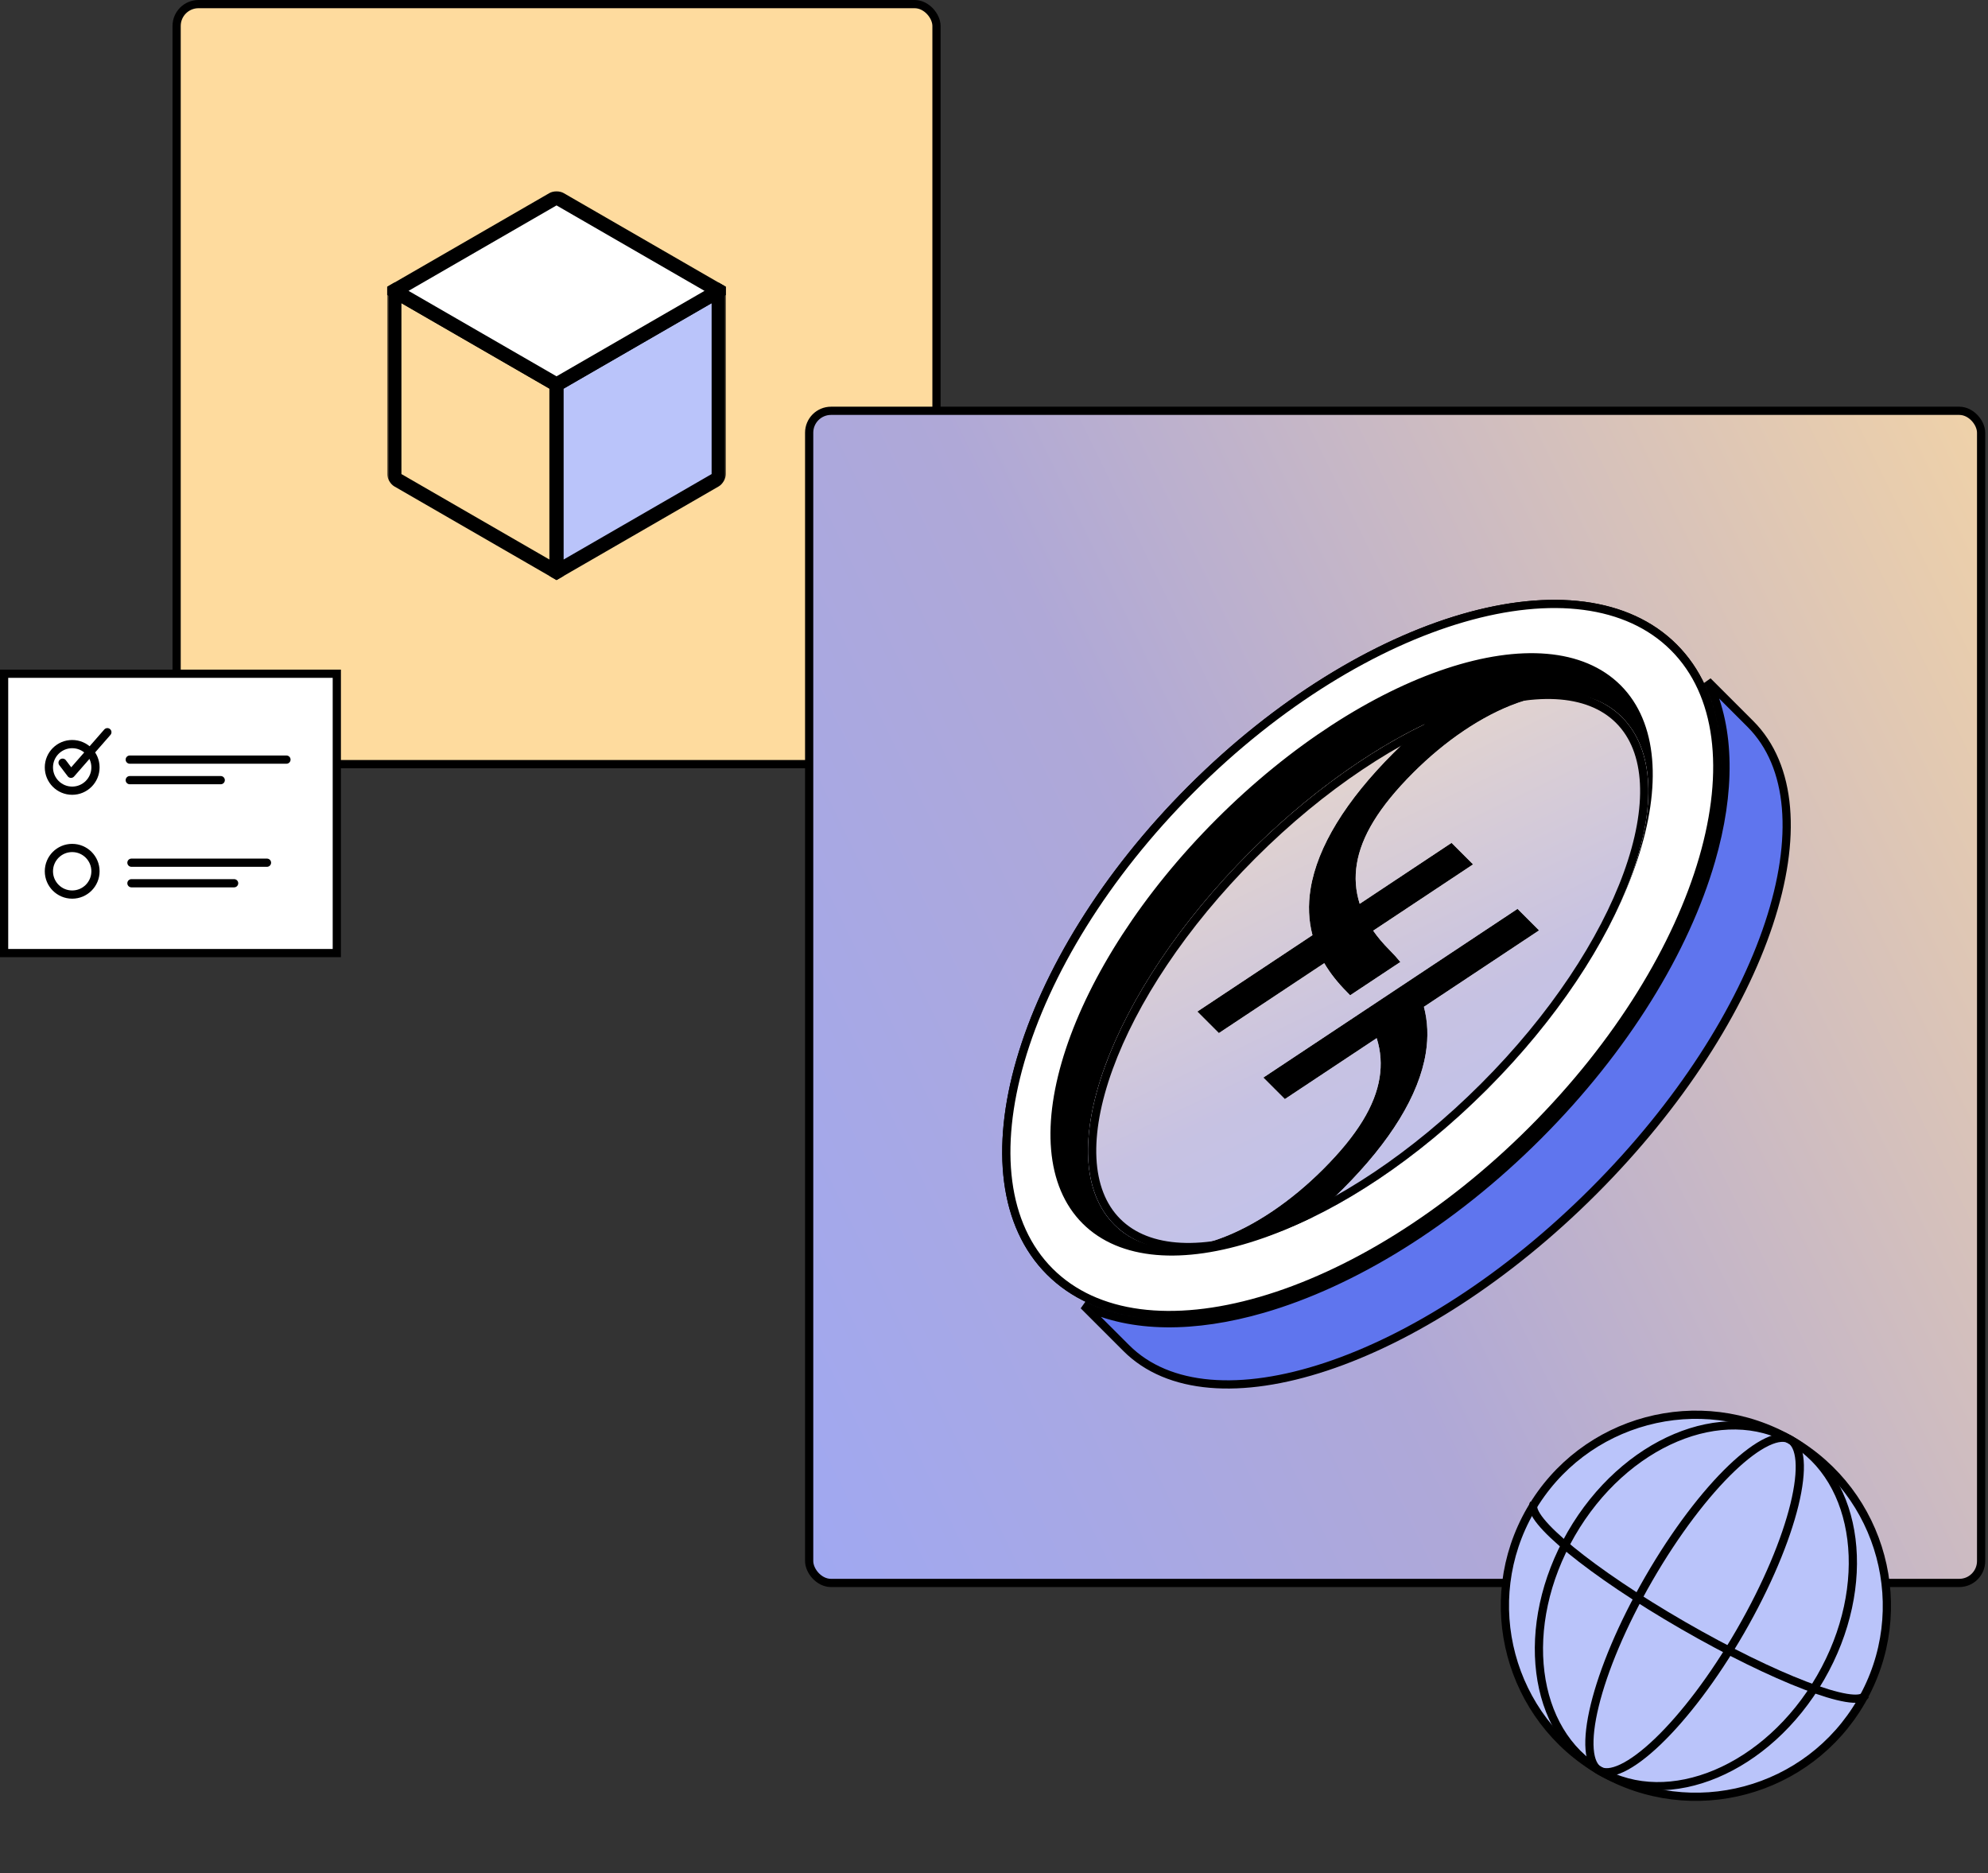 <svg width="484" height="456" viewBox="0 0 484 456" fill="none" xmlns="http://www.w3.org/2000/svg">
<rect x="0" y="0" width="484" height="456" fill="#333333" stroke="none"/>
<rect x="43" y="1" width="185" height="185" rx="5.325" fill="#FEDB9E" stroke="black" stroke-width="2"/>
<rect width="45.602" height="45.602" transform="matrix(0.866 0.5 3.18351e-05 1 135.496 48)" fill="#6E6E6E"/>
<rect width="45.602" height="45.602" transform="matrix(0.866 -0.5 -3.18351e-05 1 96 70.805)" fill="#5A5A5A"/>
<rect width="45.602" height="45.602" transform="matrix(0.866 0.5 -0.866 0.5 135.496 93.602)" fill="#AAAAAA"/>
<mask id="path-5-outside-1_376_69611" maskUnits="userSpaceOnUse" x="94.268" y="67.797" width="43.302" height="75.001" fill="black">
<rect fill="white" x="94.268" y="67.797" width="43.302" height="75.001"/>
<path d="M96 70.797L135.492 93.599L135.494 139.202L96.001 116.399L96 70.797Z"/>
</mask>
<path d="M96 70.797L135.492 93.599L135.494 139.202L96.001 116.399L96 70.797Z" fill="#FEDB9E"/>
<path d="M96 70.797L96 68.797L94.268 69.797L96 70.797ZM135.492 93.599L137.224 94.599L135.492 91.599L135.492 93.599ZM135.494 139.202L135.494 141.202L137.226 140.202L135.494 139.202ZM96.001 116.399L94.269 115.399C94.269 116.504 95.045 117.847 96.001 118.399L96.001 116.399ZM96 72.797L135.492 95.599L135.492 91.599L96 68.797L96 72.797ZM133.76 92.599L133.762 138.202L137.226 140.202L137.224 94.599L133.76 92.599ZM135.493 137.202L96.001 114.399L96.001 118.399L135.494 141.202L135.493 137.202ZM97.734 117.399L97.732 71.797L94.268 69.797L94.269 115.399L97.734 117.399Z" fill="black" mask="url(#path-5-outside-1_376_69611)"/>
<mask id="path-7-outside-2_376_69611" maskUnits="userSpaceOnUse" x="133.759" y="67.596" width="43.302" height="75.001" fill="black">
<rect fill="white" x="133.759" y="67.596" width="43.302" height="75.001"/>
<path d="M135.492 93.598L174.984 70.795L174.983 116.398L135.491 139.2L135.492 93.598Z"/>
</mask>
<path d="M135.492 93.598L174.984 70.795L174.983 116.398L135.491 139.2L135.492 93.598Z" fill="#BAC4FA"/>
<path d="M135.492 93.598L135.492 91.598L133.76 94.598L135.492 93.598ZM174.984 70.795L176.716 69.795L174.984 68.795L174.984 70.795ZM174.983 116.398L174.983 118.398C175.939 117.845 176.715 116.502 176.715 115.398L174.983 116.398ZM135.491 139.2L133.759 140.2L135.491 141.2L135.491 139.2ZM135.492 95.598L174.984 72.795L174.984 68.795L135.492 91.598L135.492 95.598ZM173.252 71.795L173.251 117.398L176.715 115.398L176.716 69.795L173.252 71.795ZM174.983 114.398L135.491 137.2L135.491 141.2L174.983 118.398L174.983 114.398ZM137.223 138.2L137.224 92.598L133.76 94.598L133.759 140.2L137.223 138.2Z" fill="black" mask="url(#path-7-outside-2_376_69611)"/>
<mask id="path-9-outside-3_376_69611" maskUnits="userSpaceOnUse" x="92.536" y="45.802" width="86.604" height="49.997" fill="black">
<rect fill="white" x="92.536" y="45.802" width="86.604" height="49.997"/>
<path d="M96 70.801L135.494 48.001L174.987 70.801L135.494 93.601L96 70.801Z"/>
</mask>
<path d="M96 70.801L135.494 48.001L174.987 70.801L135.494 93.601L96 70.801Z" fill="white"/>
<path d="M96 70.801L94.268 69.801V71.801L96 70.801ZM135.494 48.001L137.226 47.001C136.269 46.449 134.718 46.449 133.761 47.001L135.494 48.001ZM174.987 70.801L176.719 71.801V69.801L174.987 70.801ZM135.494 93.601L133.761 94.601H137.226L135.494 93.601ZM97.732 71.801L137.226 49.001L133.761 47.001L94.268 69.801L97.732 71.801ZM133.761 49.001L173.255 71.801L176.719 69.801L137.226 47.001L133.761 49.001ZM173.255 69.801L133.761 92.601L137.226 94.601L176.719 71.801L173.255 69.801ZM137.226 92.601L97.732 69.801L94.268 71.801L133.761 94.601L137.226 92.601Z" fill="black" mask="url(#path-9-outside-3_376_69611)"/>
<rect x="197" y="100" width="285.323" height="285.323" rx="5.325" fill="#BAC4FA"/>
<rect x="197" y="100" width="285.323" height="285.323" rx="5.325" fill="white"/>
<rect x="197" y="100" width="285.323" height="285.323" rx="5.325" fill="url(#paint0_linear_376_69611)"/>
<rect x="197" y="100" width="285.323" height="285.323" rx="5.325" stroke="black" stroke-width="2"/>
<path d="M426.143 176.215C436.362 186.435 437.533 204.144 430.661 224.871C423.81 245.536 409.047 268.884 387.96 289.971C366.872 311.058 343.524 325.822 322.859 332.673C302.132 339.545 284.423 338.373 274.204 328.154L263.815 317.766C275.51 323.416 290.878 323.397 307.46 318.591C329.167 312.3 353.203 297.754 374.473 276.485C395.743 255.215 410.288 231.179 416.579 209.472C421.385 192.89 421.404 177.522 415.754 165.827L426.143 176.215ZM407.517 157.59C418.798 168.871 420.85 187.551 414.658 208.915C408.478 230.24 394.136 253.993 373.059 275.071C351.981 296.148 328.229 310.49 306.904 316.67C285.539 322.862 266.86 320.81 255.578 309.528C244.296 298.247 242.245 279.567 248.436 258.203C254.617 236.878 268.958 213.125 290.036 192.047C311.113 170.97 334.866 156.628 356.191 150.448C377.555 144.256 396.235 146.308 407.517 157.59Z" fill="#5F75EE" stroke="black" stroke-width="2"/>
<path d="M290.036 192.047C311.113 170.969 334.866 156.627 356.191 150.447C377.555 144.255 396.235 146.307 407.517 157.589C418.798 168.87 420.85 187.55 414.658 208.914C408.478 230.239 394.136 253.992 373.059 275.07C351.981 296.147 328.229 310.489 306.904 316.669C285.539 322.861 266.86 320.809 255.578 309.527C244.296 298.246 242.245 279.566 248.436 258.202C254.617 236.877 268.958 213.124 290.036 192.047Z" fill="white" stroke="black" stroke-width="2"/>
<path d="M296.865 200.116C314.866 182.115 334.795 169.52 352.427 163.68C370.12 157.82 385.181 158.845 393.858 167.521C402.534 176.197 403.559 191.259 397.699 208.952C391.859 226.583 379.264 246.512 361.262 264.514C343.261 282.515 323.332 295.11 305.701 300.95C288.008 306.81 272.946 305.785 264.27 297.109C255.594 288.433 254.569 273.371 260.429 255.678C266.269 238.047 278.864 218.118 296.865 200.116Z" fill="black" stroke="black" stroke-width="2"/>
<path d="M347.121 256.377C345.457 266.608 338.498 277.868 326.956 289.41C324.46 291.906 321.908 294.248 319.323 296.424C333.218 289.718 348.126 279.066 361.97 265.223C396.088 231.105 410.82 190.521 394.875 174.577C394.145 173.846 393.363 173.181 392.533 172.578C380.007 163.54 359.579 172.583 344.055 188.106C335.649 196.513 331.416 203.662 330.334 210.311C329.807 213.552 330.011 216.795 331.034 220.006L353.395 205.168L358.638 210.411L334.318 226.549C335.407 228.116 336.713 229.67 338.248 231.205C339.213 232.17 340.109 233.157 340.934 234.166L328.708 242.278C328.463 242.018 328.21 241.759 327.952 241.501C325.722 239.27 323.86 236.926 322.404 234.455L296.747 251.48L291.504 246.237L319.534 227.638C318.604 224.11 318.424 220.349 319.078 216.328C320.743 206.097 327.702 194.837 339.244 183.295C341.739 180.799 344.291 178.457 346.876 176.281C332.981 182.987 318.073 193.639 304.23 207.482C270.112 241.6 255.379 282.184 271.324 298.128C272.054 298.859 272.836 299.525 273.667 300.127C286.193 309.165 306.621 300.122 322.144 284.599C330.55 276.192 334.783 269.043 335.865 262.394C336.392 259.157 336.189 255.918 335.169 252.71L312.813 267.545L307.57 262.303L369.461 221.234L374.704 226.477L346.669 245.079C347.596 248.604 347.774 252.361 347.121 256.377Z" fill="white"/>
<path d="M347.121 256.377C345.457 266.608 338.498 277.868 326.956 289.41C324.46 291.906 321.908 294.248 319.323 296.424C333.218 289.718 348.126 279.066 361.97 265.223C396.088 231.105 410.82 190.521 394.875 174.577C394.145 173.846 393.363 173.181 392.533 172.578C380.007 163.54 359.579 172.583 344.055 188.106C335.649 196.513 331.416 203.662 330.334 210.311C329.807 213.552 330.011 216.795 331.034 220.006L353.395 205.168L358.638 210.411L334.318 226.549C335.407 228.116 336.713 229.67 338.248 231.205C339.213 232.17 340.109 233.157 340.934 234.166L328.708 242.278C328.463 242.018 328.21 241.759 327.952 241.501C325.722 239.27 323.86 236.926 322.404 234.455L296.747 251.48L291.504 246.237L319.534 227.638C318.604 224.11 318.424 220.349 319.078 216.328C320.743 206.097 327.702 194.837 339.244 183.295C341.739 180.799 344.291 178.457 346.876 176.281C332.981 182.987 318.073 193.639 304.23 207.482C270.112 241.6 255.379 282.184 271.324 298.128C272.054 298.859 272.836 299.525 273.667 300.127C286.193 309.165 306.621 300.122 322.144 284.599C330.55 276.192 334.783 269.043 335.865 262.394C336.392 259.157 336.189 255.918 335.169 252.71L312.813 267.545L307.57 262.303L369.461 221.234L374.704 226.477L346.669 245.079C347.596 248.604 347.774 252.361 347.121 256.377Z" fill="url(#paint1_linear_376_69611)" fill-opacity="0.7"/>
<path d="M304.937 208.19C321.916 191.211 340.471 179.092 356.709 173.197C373.03 167.272 386.634 167.75 394.168 175.285C401.703 182.82 402.181 196.423 396.256 212.744C390.362 228.982 378.242 247.537 361.263 264.516C344.283 281.496 325.728 293.615 309.491 299.51C293.169 305.435 279.566 304.957 272.031 297.422C264.496 289.887 264.018 276.284 269.943 259.962C275.838 243.725 287.957 225.17 304.937 208.19Z" stroke="black" stroke-width="2"/>
<path d="M2 164H1V165V231V232H2H81H82V231V165V164H81H2Z" fill="white" stroke="black" stroke-width="2"/>
<circle cx="17.574" cy="186.8" r="5.671" stroke="black" stroke-width="2"/>
<path d="M15.238 185.657L17.282 188.356L26.138 178.234" stroke="black" stroke-width="2" stroke-linecap="round" stroke-linejoin="round"/>
<path d="M31.59 184.906H69.74" stroke="black" stroke-width="2" stroke-linecap="round"/>
<path d="M31.59 189.906H53.74" stroke="black" stroke-width="2" stroke-linecap="round"/>
<circle r="5.671" transform="matrix(1 0 0 -1 17.574 212.086)" stroke="black" stroke-width="2"/>
<path d="M32 210H65" stroke="black" stroke-width="2" stroke-linecap="round"/>
<path d="M32 215H57" stroke="black" stroke-width="2" stroke-linecap="round"/>
<circle cx="412.884" cy="390.878" r="46.494" transform="rotate(30 412.884 390.878)" fill="#BAC4FA" stroke="black" stroke-width="2"/>
<path d="M443.226 408.398C436.767 419.585 427.498 427.693 417.772 431.783C408.046 435.874 397.925 435.931 389.636 431.145C381.347 426.36 376.336 417.566 375.016 407.098C373.695 396.63 376.082 384.548 382.541 373.362C388.999 362.175 398.269 354.067 407.995 349.977C417.72 345.887 427.842 345.829 436.13 350.615C444.419 355.4 449.43 364.194 450.751 374.662C452.071 385.13 449.684 397.212 443.226 408.398Z" stroke="black" stroke-width="2"/>
<path d="M423.706 397.124C417.182 408.424 409.957 417.849 403.573 423.956C400.376 427.014 397.433 429.2 394.931 430.387C392.395 431.591 390.548 431.668 389.321 430.96C388.095 430.251 387.238 428.613 387.012 425.815C386.79 423.055 387.211 419.413 388.261 415.115C390.358 406.534 394.907 395.564 401.431 384.264C407.955 372.964 415.18 363.539 421.564 357.432C424.761 354.374 427.704 352.189 430.206 351.001C432.742 349.797 434.589 349.721 435.816 350.429C437.042 351.137 437.9 352.775 438.125 355.573C438.347 358.334 437.927 361.975 436.877 366.273C434.78 374.855 430.23 385.824 423.706 397.124Z" stroke="black" stroke-width="2"/>
<path d="M454.14 412.626C452.069 416.213 431.896 408.444 409.71 395.636C387.525 382.827 371.358 369.615 373.43 366.027" stroke="black" stroke-width="2"/>
<defs>
<linearGradient id="paint0_linear_376_69611" x1="204.979" y1="580.054" x2="664.084" y2="356.476" gradientUnits="userSpaceOnUse">
<stop stop-color="#98A8FF"/>
<stop offset="0.453" stop-color="#AFA8D7"/>
<stop offset="1" stop-color="#FEDB9E"/>
</linearGradient>
<linearGradient id="paint1_linear_376_69611" x1="493.282" y1="299.512" x2="389.233" y2="83.205" gradientUnits="userSpaceOnUse">
<stop stop-color="#98A8FF"/>
<stop offset="0.453" stop-color="#AFA8D7"/>
<stop offset="1" stop-color="#FEDB9E"/>
</linearGradient>
</defs>
</svg>
